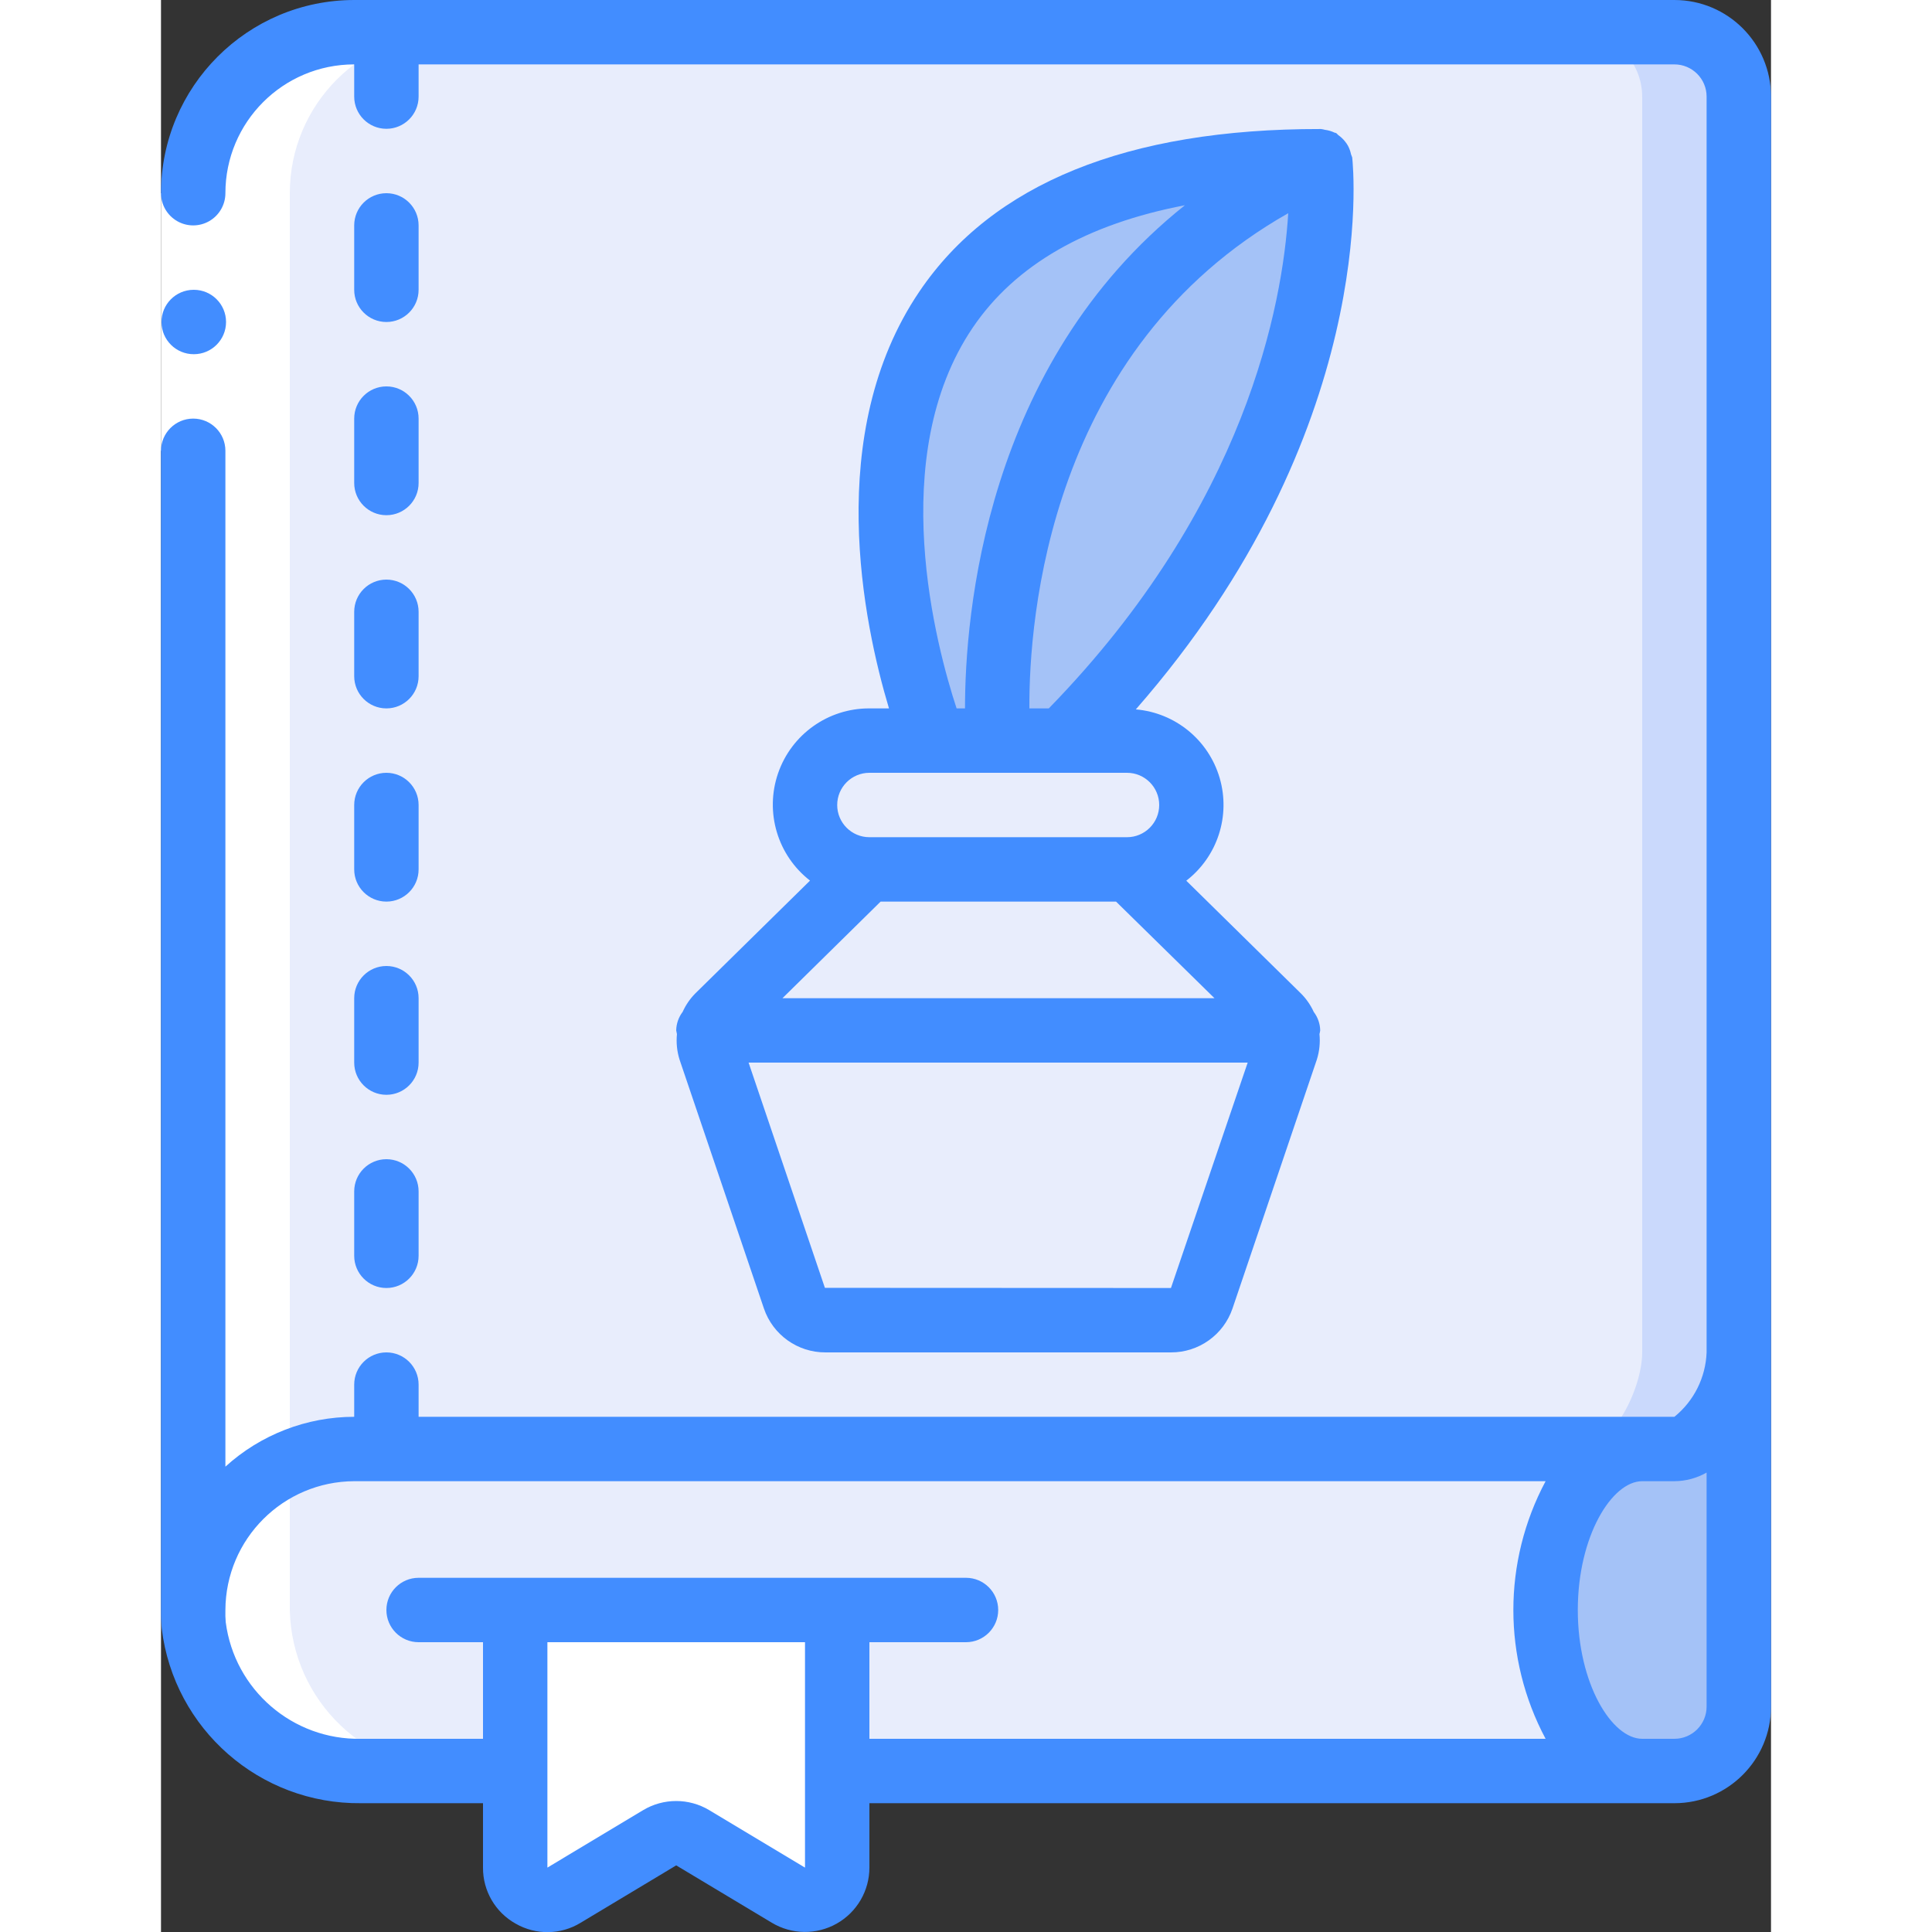 <svg height="512" viewBox="0 0 50 60" width="512" xmlns="http://www.w3.org/2000/svg"><rect x="0" y="0" width="50" height="60" fill="#333333" stroke="none"/><g id="Page-1" fill="none" fill-rule="evenodd"><g id="060---Poetry-Book" fill-rule="nonzero" transform="translate(-1)"><path id="Shape" d="m47 55h-25v-5h-10v5h-4.79c-2.628.042-4.865-1.902-5.19-4.51-.016-.163-.023-.326-.02-.49 0-2.761 2.239-5 5-5h40c-1.66 0-3 2.24-3 5s1.34 5 3 5z" fill="#e8edfc"/><path id="Shape" d="m50 3v39c0 1.1-.9 3-2 3h-41c-2.761 0-5 2.239-5 5v-44c0-2.761 2.239-5 5-5h41c1.103.003 1.997.897 2 2z" fill="#e8edfc"/><path id="Shape" d="m48 1h-3c1.103.003 1.997.897 2 2v39c0 1.1-.9 3-2 3h3c1.1 0 2-1.9 2-3v-39c-.003-1.103-.897-1.997-2-2z" fill="#cad9fc"/><path id="Shape" d="m50 42v11c-.003 1.103-.897 1.997-2 2h-1c-1.66 0-3-2.24-3-5s1.34-5 3-5h1c1.1 0 2-1.9 2-3z" fill="#a4c2f7"/><path id="Shape" d="m22 50v8c-0.0.359-.193.691-.505.869-.312.178-.696.174-1.005-.009l-2.98-1.79c-.313-.19-.707-.19-1.02 0l-2.98 1.79c-.309.183-.693.187-1.005.009-.312-.178-.505-.509-.505-.869v-8z" fill="#fff"/><path id="Shape" d="m35.95 32h-17.9c.041-.167.127-.319.25-.44l4.63-4.56h8.14l4.63 4.56c.123.121.209.273.25.44z" fill="#e8edfc"/><path id="Shape" d="m35.95 32.59-2.62 7.73c-.145.406-.529.678-.96.68h-10.74c-.431-.002-.815-.274-.96-.68l-2.62-7.73c-.065-.191-.065-.399 0-.59h17.9c.065.191.065.399 0 .59z" fill="#e8edfc"/><path id="Shape" d="m33 25c-.008 1.101-.899 1.992-2 2h-8c-1.103-.003-1.997-.897-2-2 .008-1.101.899-1.992 2-2h8c1.103.003 1.997.897 2 2z" fill="#e8edfc"/><path id="Shape" d="m29 23h-2s-1.22-13 10-18c0 0 1 9-8 18z" fill="#a4c2f7"/><path id="Shape" d="m27 23h-2s-7.22-18 12-18c-11.22 5-10 18-10 18z" fill="#a4c2f7"/><path id="Shape" d="m2 50c.06 2.819 2.391 5.056 5.21 5h3c-2.819.056-5.15-2.181-5.21-5v-44c0-2.761 2.239-5 5-5h-3c-2.761 0-5 2.239-5 5z" fill="#fff"/><path id="Rectangle-path" d="m1 6h2v8h-2z" fill="#fff"/><g fill="#428dff"><path id="Shape" d="m2.02 11c-.552.003-1.002-.443-1.005-.995-.003-.552.443-1.002.995-1.005h.01c.552 0 1 .448 1 1 0 .552-.448 1-1 1z"/><path id="Shape" d="m48 0h-41c-3.312.003-5.997 2.688-6 6 0 .357.191.687.5.866.309.179.691.179 1 0 .309-.179.5-.509.5-.866 0-2.209 1.791-4 4-4v1c0 .552.448 1 1 1s1-.448 1-1v-1h39c.552 0 1 .448 1 1v39c-.029.78-.393 1.509-1 2h-39v-1c0-.552-.448-1-1-1s-1 .448-1 1v1c-1.479.001-2.905.553-4 1.548v-31.548c0-.552-.448-1-1-1s-1 .448-1 1v36c-.003.196.005.391.024.586.383 3.116 3.046 5.447 6.186 5.414h3.79v2c-.005.722.384 1.39 1.015 1.741.626.36 1.398.35 2.014-.026l2.971-1.784 2.971 1.782c.618.371 1.387.38 2.014.026.627-.355 1.015-1.019 1.015-1.739v-2h25c1.657 0 3-1.343 3-3v-50c0-1.657-1.343-3-3-3zm-27 58-2.972-1.783c-.633-.38-1.424-.38-2.057 0l-2.971 1.783v-7h8zm2-7h3c.552 0 1-.448 1-1s-.448-1-1-1h-17c-.552 0-1 .448-1 1s.448 1 1 1h2v3h-3.79c-2.119.04-3.929-1.521-4.2-3.624-.011-.125-.014-.251-.01-.376.009-2.205 1.795-3.991 4-4h37c-1.335 2.5-1.335 5.5 0 8h-21zm25 3h-1c-.944 0-2-1.711-2-4s1.056-4 2-4h1c.351-.002.695-.094 1-.268v7.268c0 .552-.448 1-1 1z"/><path id="Shape" d="m8 10c.552 0 1-.448 1-1v-2c0-.552-.448-1-1-1s-1 .448-1 1v2c0 .552.448 1 1 1z"/><path id="Shape" d="m7 15c0 .552.448 1 1 1s1-.448 1-1v-2c0-.552-.448-1-1-1s-1 .448-1 1z"/><path id="Shape" d="m7 21c0 .552.448 1 1 1s1-.448 1-1v-2c0-.552-.448-1-1-1s-1 .448-1 1z"/><path id="Shape" d="m7 27c0 .552.448 1 1 1s1-.448 1-1v-2c0-.552-.448-1-1-1s-1 .448-1 1z"/><path id="Shape" d="m7 33c0 .552.448 1 1 1s1-.448 1-1v-2c0-.552-.448-1-1-1s-1 .448-1 1z"/><path id="Shape" d="m7 39c0 .552.448 1 1 1s1-.448 1-1v-2c0-.552-.448-1-1-1s-1 .448-1 1z"/><path id="Shape" d="m17.2 31.425c-.126.165-.196.367-.2.575.006.039.013.078.023.116-.026.266.001.535.081.791l2.62 7.729c.278.818 1.047 1.367 1.911 1.364h10.73c.863.003 1.632-.545 1.911-1.362l2.62-7.733c.08-.255.108-.524.081-.79.01-.038.018-.076.023-.115-.004-.207-.074-.408-.2-.573-.098-.214-.233-.41-.4-.576l-3.559-3.5c.971-.75 1.382-2.019 1.035-3.196-.347-1.177-1.38-2.02-2.602-2.124 7.559-8.641 6.76-16.778 6.72-17.141-.011-.034-.023-.067-.037-.1-.019-.092-.051-.181-.095-.264-.025-.045-.054-.087-.086-.127-.06-.077-.131-.144-.21-.2-.026-.018-.041-.048-.069-.064s-.033-.007-.048-.014c-.095-.046-.196-.076-.3-.089-.041-.011-.082-.02-.124-.025-.009 0-.017 0-.026 0-5.991-.007-10.18 1.693-12.45 5.052-2.976 4.4-1.732 10.3-.941 12.941h-.608c-1.279-.005-2.419.805-2.836 2.014s-.018 2.55.992 3.334l-3.559 3.5c-.166.167-.3.362-.397.577zm15.165 8.575-10.747-.005-2.37-6.995h15.5zm-12.065-9 3.048-3h7.312l3.057 3zm8.275-9h-.607c-.013-2.76.589-11.154 8.039-15.379-.171 2.8-1.295 9.079-7.436 15.379zm-2.365-11.826c1.326-1.957 3.545-3.218 6.588-3.8-6.224 4.956-6.829 12.771-6.829 15.626h-.261c-.625-1.9-2.221-7.807.502-11.826zm-3.21 13.826h8c.552 0 1 .448 1 1s-.448 1-1 1h-8c-.552 0-1-.448-1-1s.448-1 1-1z"/></g></g></g></svg>
